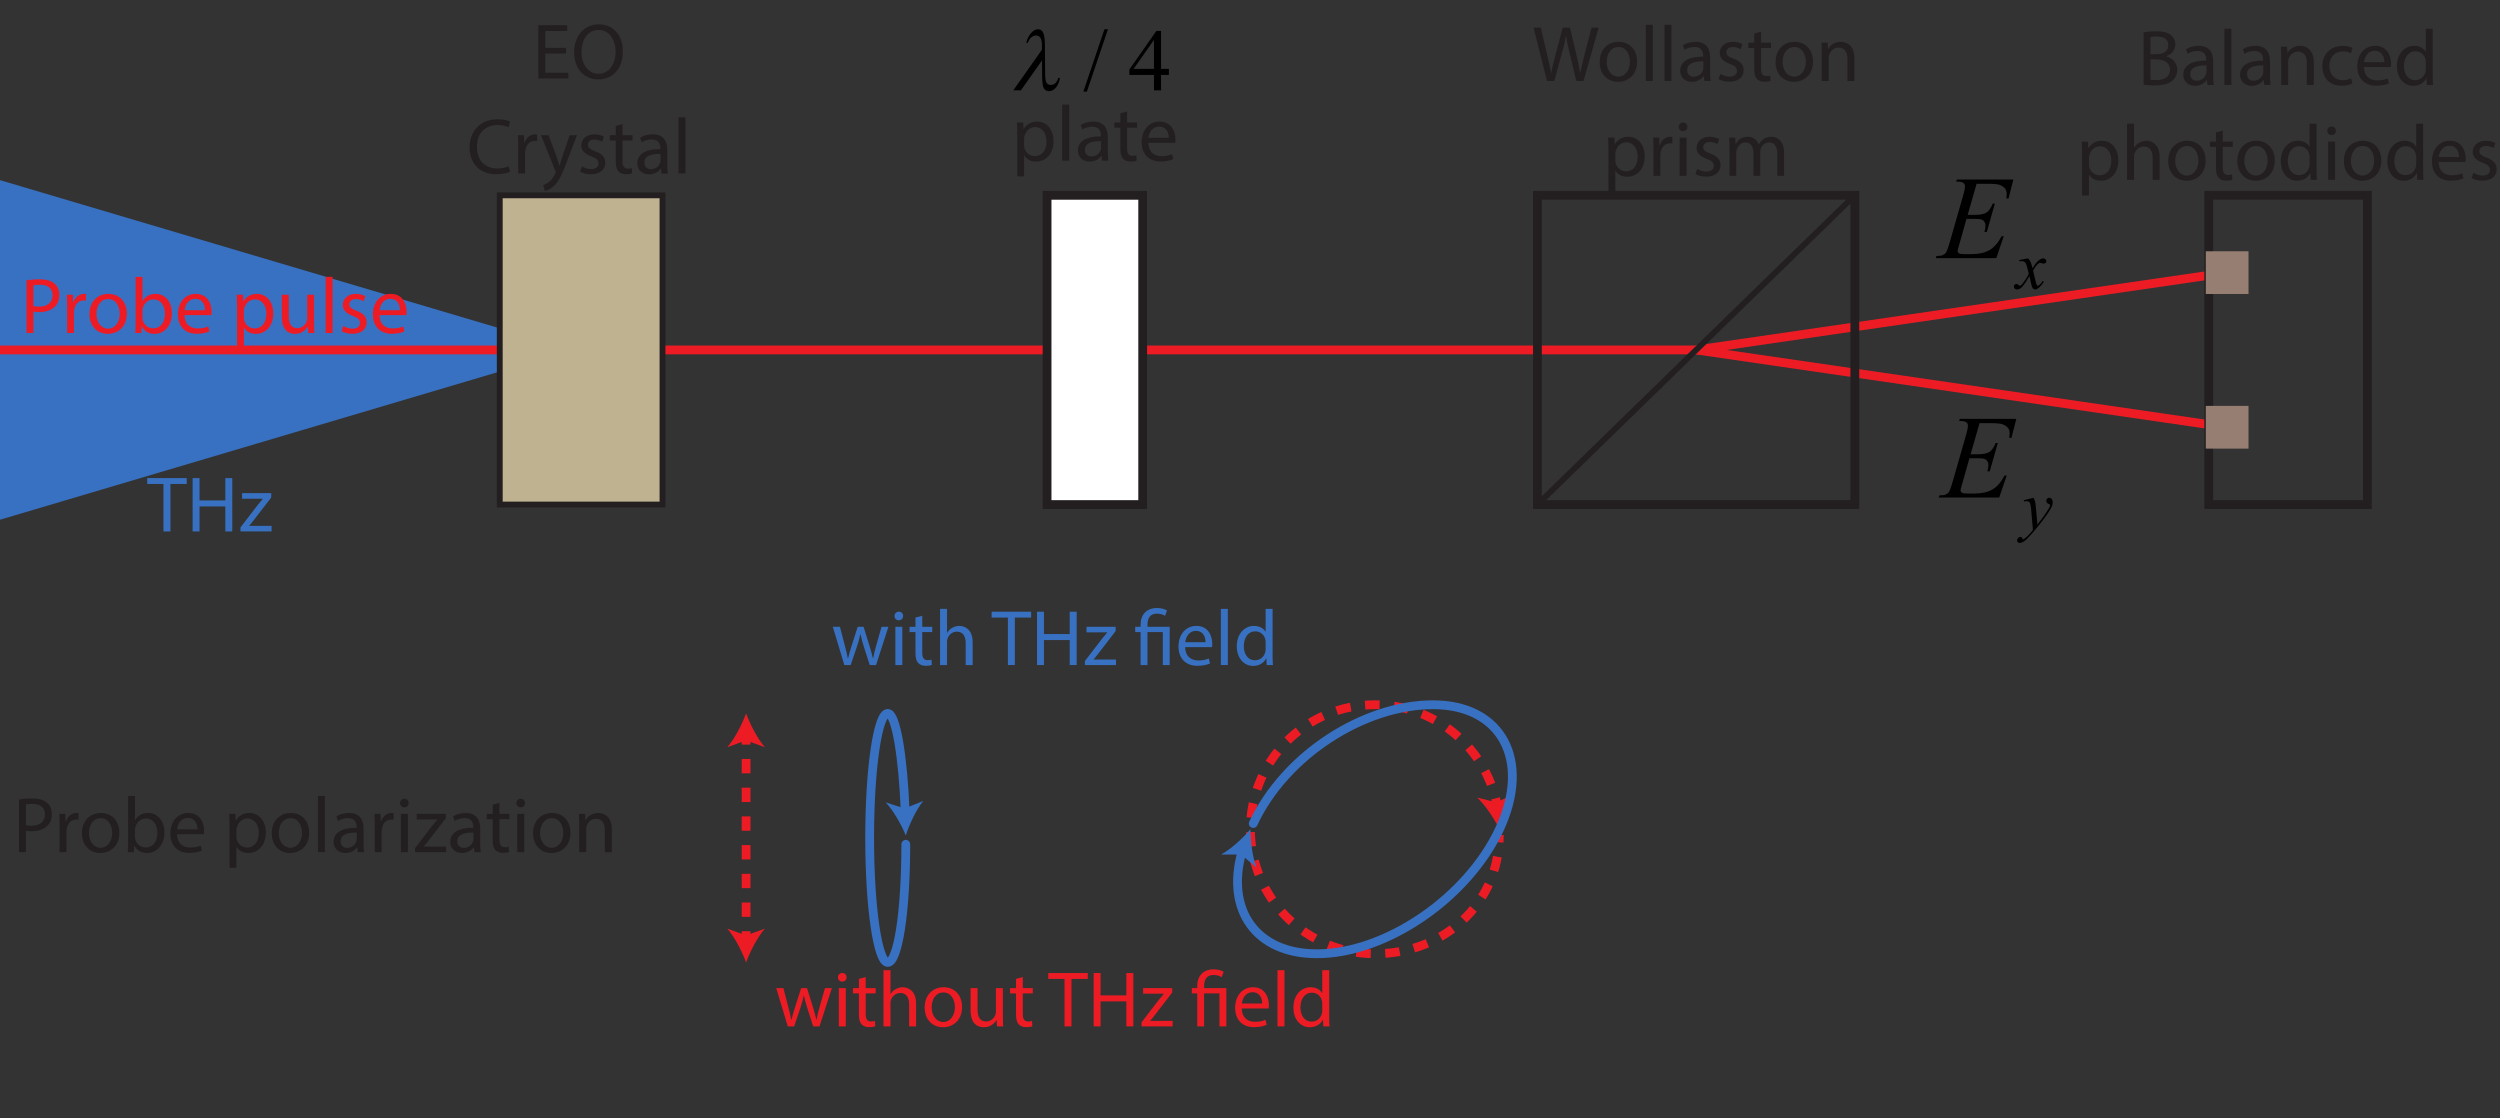<?xml version="1.0" encoding="UTF-8"?>
<svg xmlns="http://www.w3.org/2000/svg" xmlns:xlink="http://www.w3.org/1999/xlink" width="853.333" height="381.667" viewBox="0 0 853.333 381.667">
<rect x="0" y="0" width="853.333" height="381.667" fill="#333333" stroke="none"/>
<defs>
<g>
<g id="glyph-0-0">
<path d="M 0 0 L 13.5 0 L 13.5 -18.906 L 0 -18.906 Z M 6.75 -10.672 L 2.156 -17.547 L 11.344 -17.547 Z M 7.562 -9.453 L 12.156 -16.328 L 12.156 -2.562 Z M 2.156 -1.344 L 6.75 -8.234 L 11.344 -1.344 Z M 1.344 -16.328 L 5.938 -9.453 L 1.344 -2.562 Z M 1.344 -16.328 "/>
</g>
<g id="glyph-0-1">
<path d="M 5.516 0 L 7.891 0 L 7.891 -16.203 L 13.453 -16.203 L 13.453 -18.203 L -0.031 -18.203 L -0.031 -16.203 L 5.516 -16.203 Z M 5.516 0 "/>
</g>
<g id="glyph-0-2">
<path d="M 2.047 -18.203 L 2.047 0 L 4.406 0 L 4.406 -8.531 L 13.203 -8.531 L 13.203 0 L 15.578 0 L 15.578 -18.203 L 13.203 -18.203 L 13.203 -10.578 L 4.406 -10.578 L 4.406 -18.203 Z M 2.047 -18.203 "/>
</g>
<g id="glyph-0-3">
<path d="M 0.484 0 L 11.094 0 L 11.094 -1.891 L 3.453 -1.891 L 3.453 -1.938 C 4.047 -2.625 4.594 -3.266 5.125 -4 L 10.969 -11.578 L 10.984 -13.062 L 1.031 -13.062 L 1.031 -11.156 L 8.094 -11.156 L 8.094 -11.094 C 7.5 -10.391 6.969 -9.781 6.406 -9.078 L 0.484 -1.375 Z M 0.484 0 "/>
</g>
<g id="glyph-0-4">
<path d="M 2.047 0 L 4.406 0 L 4.406 -7.297 C 4.938 -7.156 5.594 -7.125 6.297 -7.125 C 8.594 -7.125 10.609 -7.797 11.859 -9.125 C 12.766 -10.078 13.25 -11.359 13.25 -13.016 C 13.25 -14.641 12.656 -15.953 11.656 -16.828 C 10.578 -17.797 8.891 -18.328 6.562 -18.328 C 4.672 -18.328 3.188 -18.172 2.047 -17.984 Z M 4.406 -16.281 C 4.812 -16.391 5.594 -16.469 6.609 -16.469 C 9.203 -16.469 10.906 -15.312 10.906 -12.906 C 10.906 -10.391 9.188 -9.016 6.344 -9.016 C 5.562 -9.016 4.906 -9.078 4.406 -9.203 Z M 4.406 -16.281 "/>
</g>
<g id="glyph-0-5">
<path d="M 1.969 0 L 4.312 0 L 4.312 -6.969 C 4.312 -7.375 4.375 -7.75 4.422 -8.078 C 4.75 -9.859 5.938 -11.125 7.609 -11.125 C 7.938 -11.125 8.188 -11.094 8.422 -11.047 L 8.422 -13.281 C 8.203 -13.344 8.016 -13.359 7.75 -13.359 C 6.156 -13.359 4.719 -12.266 4.125 -10.5 L 4.016 -10.5 L 3.938 -13.062 L 1.859 -13.062 C 1.938 -11.859 1.969 -10.531 1.969 -8.984 Z M 1.969 0 "/>
</g>
<g id="glyph-0-6">
<path d="M 7.5 -13.359 C 3.891 -13.359 1.031 -10.797 1.031 -6.422 C 1.031 -2.297 3.75 0.297 7.297 0.297 C 10.453 0.297 13.797 -1.812 13.797 -6.641 C 13.797 -10.641 11.266 -13.359 7.5 -13.359 Z M 7.453 -11.578 C 10.266 -11.578 11.359 -8.781 11.359 -6.562 C 11.359 -3.625 9.672 -1.484 7.391 -1.484 C 5.078 -1.484 3.422 -3.641 3.422 -6.5 C 3.422 -8.984 4.641 -11.578 7.453 -11.578 Z M 7.453 -11.578 "/>
</g>
<g id="glyph-0-7">
<path d="M 3.922 0 L 4.016 -2.156 L 4.109 -2.156 C 5.078 -0.438 6.594 0.297 8.484 0.297 C 11.391 0.297 14.344 -2.031 14.344 -6.703 C 14.359 -10.672 12.062 -13.359 8.828 -13.359 C 6.719 -13.359 5.219 -12.422 4.375 -10.969 L 4.312 -10.969 L 4.312 -19.172 L 1.969 -19.172 L 1.969 -3.375 C 1.969 -2.219 1.922 -0.891 1.859 0 Z M 4.312 -7.594 C 4.312 -7.969 4.406 -8.281 4.453 -8.562 C 4.938 -10.375 6.453 -11.469 8.078 -11.469 C 10.609 -11.469 11.969 -9.234 11.969 -6.609 C 11.969 -3.625 10.469 -1.594 7.984 -1.594 C 6.266 -1.594 4.891 -2.734 4.422 -4.375 C 4.375 -4.641 4.312 -4.938 4.312 -5.234 Z M 4.312 -7.594 "/>
</g>
<g id="glyph-0-8">
<path d="M 12.469 -6.109 C 12.5 -6.344 12.562 -6.719 12.562 -7.203 C 12.562 -9.609 11.422 -13.359 7.156 -13.359 C 3.344 -13.359 1.031 -10.266 1.031 -6.312 C 1.031 -2.375 3.422 0.266 7.453 0.266 C 9.531 0.266 10.969 -0.156 11.797 -0.547 L 11.391 -2.234 C 10.5 -1.859 9.484 -1.562 7.781 -1.562 C 5.406 -1.562 3.344 -2.891 3.297 -6.109 Z M 3.328 -7.797 C 3.516 -9.453 4.562 -11.656 6.969 -11.656 C 9.641 -11.656 10.281 -9.312 10.266 -7.797 Z M 3.328 -7.797 "/>
</g>
<g id="glyph-0-9">
</g>
<g id="glyph-0-10">
<path d="M 1.969 5.344 L 4.312 5.344 L 4.312 -1.75 L 4.375 -1.75 C 5.156 -0.453 6.672 0.297 8.391 0.297 C 11.469 0.297 14.344 -2.031 14.344 -6.719 C 14.344 -10.688 11.969 -13.359 8.797 -13.359 C 6.672 -13.359 5.125 -12.422 4.156 -10.828 L 4.109 -10.828 L 4 -13.062 L 1.859 -13.062 C 1.922 -11.828 1.969 -10.469 1.969 -8.797 Z M 4.312 -7.562 C 4.312 -7.891 4.406 -8.234 4.484 -8.531 C 4.938 -10.312 6.453 -11.469 8.078 -11.469 C 10.578 -11.469 11.969 -9.234 11.969 -6.609 C 11.969 -3.625 10.5 -1.562 7.984 -1.562 C 6.297 -1.562 4.859 -2.703 4.422 -4.344 C 4.375 -4.641 4.312 -4.969 4.312 -5.312 Z M 4.312 -7.562 "/>
</g>
<g id="glyph-0-11">
<path d="M 12.906 -13.062 L 10.531 -13.062 L 10.531 -5.047 C 10.531 -4.609 10.453 -4.188 10.312 -3.828 C 9.875 -2.781 8.781 -1.672 7.188 -1.672 C 5.016 -1.672 4.266 -3.344 4.266 -5.828 L 4.266 -13.062 L 1.891 -13.062 L 1.891 -5.422 C 1.891 -0.844 4.344 0.297 6.406 0.297 C 8.719 0.297 10.094 -1.078 10.719 -2.141 L 10.766 -2.141 L 10.906 0 L 13.016 0 C 12.938 -1.031 12.906 -2.219 12.906 -3.562 Z M 12.906 -13.062 "/>
</g>
<g id="glyph-0-12">
<path d="M 1.969 0 L 4.344 0 L 4.344 -19.172 L 1.969 -19.172 Z M 1.969 0 "/>
</g>
<g id="glyph-0-13">
<path d="M 1.047 -0.625 C 1.969 -0.078 3.297 0.266 4.719 0.266 C 7.828 0.266 9.609 -1.344 9.609 -3.641 C 9.609 -5.594 8.453 -6.719 6.188 -7.594 C 4.484 -8.234 3.703 -8.719 3.703 -9.797 C 3.703 -10.766 4.484 -11.578 5.891 -11.578 C 7.094 -11.578 8.047 -11.156 8.562 -10.828 L 9.156 -12.562 C 8.422 -12.984 7.266 -13.359 5.938 -13.359 C 3.125 -13.359 1.438 -11.641 1.438 -9.531 C 1.438 -7.969 2.531 -6.672 4.891 -5.828 C 6.641 -5.188 7.312 -4.562 7.312 -3.422 C 7.312 -2.344 6.5 -1.484 4.781 -1.484 C 3.594 -1.484 2.344 -1.969 1.641 -2.438 Z M 1.047 -0.625 "/>
</g>
<g id="glyph-0-14">
<path d="M 11.359 0 C 11.203 -0.891 11.156 -2 11.156 -3.125 L 11.156 -8.016 C 11.156 -10.641 10.172 -13.359 6.188 -13.359 C 4.531 -13.359 2.969 -12.906 1.891 -12.203 L 2.438 -10.641 C 3.344 -11.234 4.609 -11.609 5.828 -11.609 C 8.5 -11.609 8.797 -9.672 8.797 -8.594 L 8.797 -8.312 C 3.75 -8.344 0.938 -6.609 0.938 -3.453 C 0.938 -1.562 2.297 0.297 4.938 0.297 C 6.797 0.297 8.203 -0.625 8.938 -1.641 L 9.016 -1.641 L 9.203 0 Z M 8.859 -4.406 C 8.859 -4.156 8.797 -3.891 8.719 -3.641 C 8.344 -2.531 7.266 -1.453 5.562 -1.453 C 4.344 -1.453 3.328 -2.188 3.328 -3.719 C 3.328 -6.266 6.266 -6.719 8.859 -6.672 Z M 8.859 -4.406 "/>
</g>
<g id="glyph-0-15">
<path d="M 4.344 0 L 4.344 -13.062 L 1.969 -13.062 L 1.969 0 Z M 3.156 -18.219 C 2.297 -18.219 1.672 -17.578 1.672 -16.734 C 1.672 -15.938 2.266 -15.281 3.109 -15.281 C 4.047 -15.281 4.641 -15.938 4.609 -16.734 C 4.609 -17.578 4.047 -18.219 3.156 -18.219 Z M 3.156 -18.219 "/>
</g>
<g id="glyph-0-16">
<path d="M 2.516 -16.203 L 2.516 -13.062 L 0.484 -13.062 L 0.484 -11.266 L 2.516 -11.266 L 2.516 -4.125 C 2.516 -2.594 2.75 -1.438 3.422 -0.734 C 4 -0.078 4.891 0.266 6 0.266 C 6.906 0.266 7.641 0.141 8.094 -0.047 L 7.984 -1.844 C 7.688 -1.75 7.234 -1.672 6.609 -1.672 C 5.297 -1.672 4.828 -2.594 4.828 -4.219 L 4.828 -11.266 L 8.234 -11.266 L 8.234 -13.062 L 4.828 -13.062 L 4.828 -16.828 Z M 2.516 -16.203 "/>
</g>
<g id="glyph-0-17">
<path d="M 1.969 0 L 4.344 0 L 4.344 -7.859 C 4.344 -8.266 4.406 -8.672 4.516 -8.969 C 4.906 -10.281 6.125 -11.391 7.688 -11.391 C 9.938 -11.391 10.719 -9.641 10.719 -7.531 L 10.719 0 L 13.094 0 L 13.094 -7.797 C 13.094 -12.281 10.281 -13.359 8.484 -13.359 C 6.312 -13.359 4.812 -12.156 4.156 -10.906 L 4.109 -10.906 L 3.969 -13.062 L 1.859 -13.062 C 1.938 -11.984 1.969 -10.875 1.969 -9.531 Z M 1.969 0 "/>
</g>
<g id="glyph-0-18">
<path d="M 0.484 -13.062 L 4.422 0 L 6.594 0 L 8.688 -6.203 C 9.156 -7.609 9.562 -8.969 9.875 -10.531 L 9.938 -10.531 C 10.266 -8.984 10.641 -7.688 11.094 -6.234 L 13.094 0 L 15.25 0 L 19.469 -13.062 L 17.125 -13.062 L 15.25 -6.5 C 14.828 -4.969 14.469 -3.594 14.25 -2.266 L 14.172 -2.266 C 13.875 -3.594 13.5 -4.969 13.016 -6.531 L 10.984 -13.062 L 8.984 -13.062 L 6.859 -6.406 C 6.422 -5 6 -3.594 5.703 -2.266 L 5.609 -2.266 C 5.375 -3.625 5.016 -4.969 4.641 -6.422 L 2.922 -13.062 Z M 0.484 -13.062 "/>
</g>
<g id="glyph-0-19">
<path d="M 1.969 0 L 4.344 0 L 4.344 -7.891 C 4.344 -8.344 4.375 -8.688 4.516 -9.016 C 4.938 -10.312 6.156 -11.391 7.688 -11.391 C 9.938 -11.391 10.719 -9.609 10.719 -7.5 L 10.719 0 L 13.094 0 L 13.094 -7.781 C 13.094 -12.281 10.281 -13.359 8.531 -13.359 C 7.641 -13.359 6.797 -13.094 6.109 -12.688 C 5.375 -12.281 4.781 -11.688 4.406 -11.016 L 4.344 -11.016 L 4.344 -19.172 L 1.969 -19.172 Z M 1.969 0 "/>
</g>
<g id="glyph-0-20">
<path d="M 4.562 0 L 4.562 -11.266 L 9.797 -11.266 L 9.797 0 L 12.156 0 L 12.156 -13.062 L 4.562 -13.062 L 4.562 -13.719 C 4.562 -15.797 5.297 -17.547 7.797 -17.547 C 8.969 -17.547 9.984 -17.203 10.562 -16.797 L 11.234 -18.609 C 10.562 -19.094 9.125 -19.469 7.906 -19.469 C 4.234 -19.469 2.219 -17.219 2.219 -13.766 L 2.219 -13.062 L 0.375 -13.062 L 0.375 -11.266 L 2.219 -11.266 L 2.219 0 Z M 4.562 0 "/>
</g>
<g id="glyph-0-21">
<path d="M 10.875 -19.172 L 10.875 -11.359 L 10.828 -11.359 C 10.234 -12.422 8.891 -13.359 6.891 -13.359 C 3.703 -13.359 1 -10.688 1.031 -6.344 C 1.031 -2.375 3.453 0.297 6.609 0.297 C 8.75 0.297 10.344 -0.812 11.062 -2.266 L 11.125 -2.266 L 11.234 0 L 13.359 0 C 13.281 -0.891 13.25 -2.219 13.25 -3.375 L 13.25 -19.172 Z M 10.875 -5.484 C 10.875 -5.109 10.859 -4.781 10.766 -4.453 C 10.344 -2.672 8.891 -1.625 7.297 -1.625 C 4.719 -1.625 3.422 -3.812 3.422 -6.453 C 3.422 -9.344 4.891 -11.5 7.344 -11.5 C 9.125 -11.5 10.422 -10.266 10.766 -8.75 C 10.859 -8.453 10.875 -8.047 10.875 -7.75 Z M 10.875 -5.484 "/>
</g>
<g id="glyph-0-22">
<path d="M 11.469 -10.469 L 4.406 -10.469 L 4.406 -16.234 L 11.875 -16.234 L 11.875 -18.203 L 2.047 -18.203 L 2.047 0 L 12.281 0 L 12.281 -1.969 L 4.406 -1.969 L 4.406 -8.531 L 11.469 -8.531 Z M 11.469 -10.469 "/>
</g>
<g id="glyph-0-23">
<path d="M 9.422 -18.5 C 4.562 -18.5 0.969 -14.719 0.969 -8.938 C 0.969 -3.422 4.344 0.297 9.156 0.297 C 13.797 0.297 17.609 -3.031 17.609 -9.281 C 17.609 -14.688 14.391 -18.5 9.422 -18.5 Z M 9.312 -16.578 C 13.234 -16.578 15.125 -12.797 15.125 -9.188 C 15.125 -5.047 13.016 -1.625 9.281 -1.625 C 5.594 -1.625 3.484 -5.109 3.484 -8.984 C 3.484 -12.984 5.422 -16.578 9.312 -16.578 Z M 9.312 -16.578 "/>
</g>
<g id="glyph-0-24">
<path d="M 14.281 -2.453 C 13.344 -2 11.875 -1.703 10.453 -1.703 C 6.016 -1.703 3.453 -4.562 3.453 -9.016 C 3.453 -13.797 6.297 -16.531 10.562 -16.531 C 12.062 -16.531 13.344 -16.203 14.234 -15.766 L 14.797 -17.688 C 14.172 -18.016 12.75 -18.5 10.469 -18.5 C 4.828 -18.5 0.969 -14.641 0.969 -8.938 C 0.969 -2.969 4.828 0.266 9.969 0.266 C 12.172 0.266 13.906 -0.156 14.766 -0.594 Z M 14.281 -2.453 "/>
</g>
<g id="glyph-0-25">
<path d="M 0.25 -13.062 L 5.078 -1.031 C 5.188 -0.734 5.234 -0.547 5.234 -0.406 C 5.234 -0.266 5.156 -0.078 5.047 0.156 C 4.516 1.375 3.703 2.297 3.047 2.812 C 2.344 3.406 1.562 3.781 0.969 3.969 L 1.562 5.969 C 2.156 5.859 3.328 5.453 4.484 4.422 C 6.109 3.031 7.266 0.734 8.969 -3.75 L 12.531 -13.062 L 10.016 -13.062 L 7.422 -5.406 C 7.094 -4.453 6.828 -3.453 6.594 -2.672 L 6.531 -2.672 C 6.312 -3.453 6 -4.484 5.703 -5.344 L 2.828 -13.062 Z M 0.25 -13.062 "/>
</g>
<g id="glyph-0-26">
<path d="M 7.484 0 L 10.078 -9.484 C 10.75 -11.828 11.156 -13.609 11.469 -15.422 L 11.531 -15.422 C 11.766 -13.578 12.156 -11.797 12.719 -9.484 L 15.016 0 L 17.469 0 L 22.625 -18.203 L 20.219 -18.203 L 17.812 -9.016 C 17.25 -6.75 16.734 -4.719 16.359 -2.734 L 16.312 -2.734 C 16.031 -4.641 15.547 -6.797 15.031 -8.969 L 12.828 -18.203 L 10.375 -18.203 L 7.938 -9.016 C 7.312 -6.672 6.75 -4.516 6.453 -2.703 L 6.406 -2.703 C 6.078 -4.453 5.594 -6.719 5.047 -8.984 L 2.891 -18.203 L 0.406 -18.203 L 5.016 0 Z M 7.484 0 "/>
</g>
<g id="glyph-0-27">
<path d="M 1.969 0 L 4.297 0 L 4.297 -7.891 C 4.297 -8.281 4.344 -8.688 4.484 -9.047 C 4.859 -10.234 5.938 -11.422 7.422 -11.422 C 9.234 -11.422 10.156 -9.906 10.156 -7.828 L 10.156 0 L 12.469 0 L 12.469 -8.078 C 12.469 -8.5 12.562 -8.938 12.656 -9.266 C 13.062 -10.422 14.125 -11.422 15.469 -11.422 C 17.391 -11.422 18.312 -9.906 18.312 -7.391 L 18.312 0 L 20.625 0 L 20.625 -7.688 C 20.625 -12.234 18.062 -13.359 16.328 -13.359 C 15.094 -13.359 14.234 -13.047 13.453 -12.453 C 12.906 -12.047 12.391 -11.469 11.984 -10.75 L 11.938 -10.75 C 11.359 -12.281 10.016 -13.359 8.234 -13.359 C 6.078 -13.359 4.859 -12.203 4.125 -10.969 L 4.047 -10.969 L 3.938 -13.062 L 1.859 -13.062 C 1.938 -11.984 1.969 -10.875 1.969 -9.531 Z M 1.969 0 "/>
</g>
<g id="glyph-0-28">
<path d="M 2.047 -0.047 C 2.828 0.047 4.078 0.156 5.703 0.156 C 8.672 0.156 10.719 -0.375 11.984 -1.531 C 12.906 -2.438 13.531 -3.625 13.531 -5.188 C 13.531 -7.891 11.5 -9.312 9.781 -9.75 L 9.781 -9.797 C 11.688 -10.5 12.859 -12.047 12.859 -13.797 C 12.859 -15.234 12.281 -16.312 11.344 -17.016 C 10.203 -17.922 8.688 -18.328 6.344 -18.328 C 4.703 -18.328 3.078 -18.172 2.047 -17.953 Z M 4.406 -16.359 C 4.781 -16.438 5.406 -16.531 6.484 -16.531 C 8.859 -16.531 10.469 -15.688 10.469 -13.547 C 10.469 -11.797 9.016 -10.5 6.531 -10.5 L 4.406 -10.5 Z M 4.406 -8.719 L 6.344 -8.719 C 8.906 -8.719 11.047 -7.688 11.047 -5.219 C 11.047 -2.562 8.797 -1.672 6.375 -1.672 C 5.531 -1.672 4.859 -1.703 4.406 -1.781 Z M 4.406 -8.719 "/>
</g>
<g id="glyph-0-29">
<path d="M 10.875 -2.266 C 10.203 -1.969 9.312 -1.625 7.969 -1.625 C 5.375 -1.625 3.422 -3.484 3.422 -6.5 C 3.422 -9.234 5.047 -11.453 8.047 -11.453 C 9.344 -11.453 10.234 -11.156 10.797 -10.828 L 11.344 -12.656 C 10.688 -12.984 9.453 -13.344 8.047 -13.344 C 3.781 -13.344 1.031 -10.422 1.031 -6.406 C 1.031 -2.406 3.594 0.266 7.531 0.266 C 9.281 0.266 10.672 -0.156 11.281 -0.484 Z M 10.875 -2.266 "/>
</g>
<g id="glyph-1-0">
<path d="M 25.922 0 L 25.922 -25.312 L 5.625 -25.312 L 5.625 0 Z M 6.281 -24.672 L 25.266 -24.672 L 25.266 -0.641 L 6.281 -0.641 Z M 6.281 -24.672 "/>
</g>
<g id="glyph-1-1">
<path d="M 16.484 -25.391 C 18.75 -25.391 20.25 -25.266 20.859 -25.031 C 21.703 -24.703 22.391 -24.266 22.844 -23.656 C 23.172 -23.172 23.328 -22.594 23.328 -21.906 C 23.328 -21.5 23.281 -20.984 23.203 -20.375 L 23.938 -20.375 L 25.594 -26.844 L 6.312 -26.844 L 6.078 -26.125 L 6.484 -26.125 C 7.5 -26.125 8.188 -25.953 8.547 -25.672 C 8.906 -25.391 9.078 -25.031 9.078 -24.5 C 9.078 -23.812 8.875 -22.844 8.5 -21.547 L 3.844 -5.312 C 3.359 -3.609 2.953 -2.469 2.594 -1.906 C 2.344 -1.531 1.984 -1.25 1.453 -1.016 C 1.094 -0.844 0.406 -0.766 -0.641 -0.734 L -0.891 0 L 19.766 0 L 22.312 -7.5 L 21.594 -7.5 C 20.375 -5.219 19 -3.641 17.422 -2.75 C 15.875 -1.828 13.812 -1.375 11.266 -1.375 L 8.828 -1.375 C 7.891 -1.375 7.297 -1.453 7.094 -1.625 C 6.766 -1.859 6.562 -2.109 6.562 -2.391 C 6.562 -2.797 6.719 -3.359 6.969 -4.094 L 9.594 -13.406 L 12.266 -13.406 C 13.562 -13.406 14.375 -13.328 14.781 -13.156 C 15.188 -13 15.516 -12.75 15.719 -12.391 C 15.953 -12.062 16.078 -11.625 16.078 -11.062 C 16.078 -10.453 15.953 -9.766 15.719 -8.953 L 16.531 -8.953 L 19.281 -18.625 L 18.547 -18.625 C 17.984 -17.172 17.25 -16.156 16.484 -15.594 C 15.672 -15.062 14.344 -14.781 12.562 -14.781 L 10 -14.781 L 13.047 -25.391 Z M 16.484 -25.391 "/>
</g>
<g id="glyph-2-0">
<path d="M 14.984 0 L 14.984 -14.641 L 3.25 -14.641 L 3.25 0 Z M 3.625 -14.266 L 14.609 -14.266 L 14.609 -0.375 L 3.625 -0.375 Z M 3.625 -14.266 "/>
</g>
<g id="glyph-2-1">
<path d="M 1.031 -9.812 L 1.031 -9.391 C 1.266 -9.422 1.453 -9.422 1.641 -9.422 C 2.172 -9.422 2.578 -9.328 2.859 -9.109 C 3.141 -8.906 3.375 -8.547 3.531 -8.062 C 3.578 -7.938 3.812 -6.953 4.281 -5.109 C 4.094 -4.688 3.703 -4 3.094 -3.047 C 2.453 -2.078 1.984 -1.469 1.609 -1.188 C 1.469 -1.078 1.359 -1 1.266 -1 C 1.172 -1 1 -1.094 0.812 -1.266 C 0.531 -1.516 0.281 -1.641 0.047 -1.641 C -0.188 -1.641 -0.391 -1.547 -0.562 -1.375 C -0.719 -1.219 -0.812 -1 -0.812 -0.75 C -0.812 -0.469 -0.719 -0.234 -0.531 -0.062 C -0.297 0.141 -0.016 0.25 0.281 0.25 C 0.719 0.25 1.172 0.062 1.641 -0.297 C 2.344 -0.906 3.297 -2.25 4.5 -4.312 C 4.984 -2.031 5.312 -0.75 5.484 -0.438 C 5.734 0.016 6.062 0.25 6.516 0.25 C 6.797 0.25 7.141 0.094 7.562 -0.234 C 8.312 -0.812 8.922 -1.562 9.422 -2.453 L 9.016 -2.672 C 8.719 -2.109 8.344 -1.656 7.922 -1.312 C 7.703 -1.125 7.516 -1.047 7.359 -1.047 C 7.266 -1.047 7.141 -1.094 7.047 -1.219 C 6.953 -1.328 6.812 -1.688 6.672 -2.297 L 5.734 -6.234 C 6.391 -7.375 6.953 -8.125 7.453 -8.531 C 7.688 -8.734 7.922 -8.859 8.109 -8.859 C 8.219 -8.859 8.453 -8.781 8.828 -8.672 C 9.016 -8.594 9.188 -8.578 9.344 -8.578 C 9.625 -8.578 9.859 -8.672 10.094 -8.859 C 10.219 -8.969 10.266 -9.156 10.266 -9.469 C 10.266 -9.703 10.172 -9.906 9.953 -10.094 C 9.766 -10.266 9.516 -10.359 9.188 -10.359 C 8.953 -10.359 8.766 -10.312 8.578 -10.234 C 8.266 -10.125 7.938 -9.891 7.547 -9.562 C 7.172 -9.234 6.844 -8.875 6.562 -8.5 L 5.547 -7 C 5.25 -8.172 5.031 -8.875 4.891 -9.156 C 4.703 -9.562 4.422 -9.953 4.047 -10.359 Z M 1.031 -9.812 "/>
</g>
<g id="glyph-3-0">
<path d="M 25.922 0 L 25.922 -25.312 L 5.625 -25.312 L 5.625 0 Z M 6.281 -24.672 L 25.266 -24.672 L 25.266 -0.641 L 6.281 -0.641 Z M 6.281 -24.672 "/>
</g>
<g id="glyph-3-1">
<path d="M 16.484 -25.391 C 18.75 -25.391 20.25 -25.266 20.859 -25.031 C 21.703 -24.703 22.391 -24.266 22.844 -23.656 C 23.172 -23.172 23.328 -22.594 23.328 -21.906 C 23.328 -21.5 23.281 -20.984 23.203 -20.375 L 23.938 -20.375 L 25.594 -26.844 L 6.312 -26.844 L 6.078 -26.125 L 6.484 -26.125 C 7.5 -26.125 8.188 -25.953 8.547 -25.672 C 8.906 -25.391 9.078 -25.031 9.078 -24.5 C 9.078 -23.812 8.875 -22.844 8.5 -21.547 L 3.844 -5.312 C 3.359 -3.609 2.953 -2.469 2.594 -1.906 C 2.344 -1.531 1.984 -1.25 1.453 -1.016 C 1.094 -0.844 0.406 -0.766 -0.641 -0.734 L -0.891 0 L 19.766 0 L 22.312 -7.5 L 21.594 -7.5 C 20.375 -5.219 19 -3.641 17.422 -2.75 C 15.875 -1.828 13.812 -1.375 11.266 -1.375 L 8.828 -1.375 C 7.891 -1.375 7.297 -1.453 7.094 -1.625 C 6.766 -1.859 6.562 -2.109 6.562 -2.391 C 6.562 -2.797 6.719 -3.359 6.969 -4.094 L 9.594 -13.406 L 12.266 -13.406 C 13.562 -13.406 14.375 -13.328 14.781 -13.156 C 15.188 -13 15.516 -12.75 15.719 -12.391 C 15.953 -12.062 16.078 -11.625 16.078 -11.062 C 16.078 -10.453 15.953 -9.766 15.719 -8.953 L 16.531 -8.953 L 19.281 -18.625 L 18.547 -18.625 C 17.984 -17.172 17.25 -16.156 16.484 -15.594 C 15.672 -15.062 14.344 -14.781 12.562 -14.781 L 10 -14.781 L 13.047 -25.391 Z M 16.484 -25.391 "/>
</g>
<g id="glyph-4-0">
<path d="M 14.984 0 L 14.984 -14.641 L 3.25 -14.641 L 3.25 0 Z M 3.625 -14.266 L 14.609 -14.266 L 14.609 -0.375 L 3.625 -0.375 Z M 3.625 -14.266 "/>
</g>
<g id="glyph-4-1">
<path d="M 0.391 -9.531 L 0.484 -9.109 C 0.906 -9.156 1.188 -9.188 1.359 -9.188 C 1.844 -9.188 2.203 -9.047 2.406 -8.781 C 2.625 -8.531 2.781 -7.797 2.906 -6.625 L 3.531 0.609 C 3.188 1.094 2.641 1.734 1.922 2.484 C 1.359 3.047 0.859 3.469 0.438 3.719 C 0.344 3.797 0.25 3.844 0.203 3.844 C 0.156 3.844 0.109 3.812 0.062 3.797 C 0.016 3.719 -0.047 3.609 -0.109 3.422 C -0.188 3.25 -0.25 3.141 -0.328 3.094 C -0.422 3.016 -0.531 3 -0.703 3 C -0.984 3 -1.266 3.109 -1.5 3.375 C -1.75 3.609 -1.875 3.859 -1.875 4.172 C -1.875 4.406 -1.781 4.609 -1.609 4.797 C -1.422 4.969 -1.219 5.062 -0.984 5.062 C -0.578 5.062 -0.109 4.891 0.438 4.547 C 1 4.219 1.844 3.391 3 2.078 C 4.656 0.188 6.094 -1.547 7.266 -3.156 C 8.453 -4.75 9.25 -5.953 9.656 -6.719 C 10.078 -7.5 10.281 -8.172 10.281 -8.781 C 10.281 -9.281 10.172 -9.656 9.938 -9.938 C 9.703 -10.219 9.391 -10.359 9.062 -10.359 C 8.781 -10.359 8.578 -10.266 8.391 -10.078 C 8.203 -9.891 8.109 -9.625 8.109 -9.328 C 8.109 -9.062 8.172 -8.828 8.344 -8.641 C 8.484 -8.453 8.672 -8.312 8.875 -8.25 C 9.109 -8.172 9.25 -8.109 9.297 -8.062 C 9.375 -8.016 9.391 -7.938 9.391 -7.844 C 9.391 -7.734 9.375 -7.594 9.328 -7.469 C 9.234 -7.234 9 -6.797 8.625 -6.188 C 8.016 -5.203 7.469 -4.406 7.047 -3.812 C 6.188 -2.641 5.531 -1.781 5.062 -1.219 L 4.562 -6.844 C 4.453 -7.969 4.359 -8.734 4.266 -9.109 C 4.172 -9.484 3.984 -9.906 3.719 -10.359 Z M 0.391 -9.531 "/>
</g>
<g id="glyph-5-0">
<path d="M 16.516 0 L 20.641 -18.734 L 5.625 -18.734 L 1.5 0 Z M 6 -18.25 L 20.047 -18.25 L 16.141 -0.484 L 2.094 -0.484 Z M 6 -18.25 "/>
</g>
<g id="glyph-5-1">
<path d="M 10.562 -4.531 C 10.594 -2.453 10.797 -1.141 11.219 -0.562 C 11.625 0 12.172 0.297 12.859 0.297 C 13.641 0.297 14.328 0 14.922 -0.562 C 15.734 -1.344 16.25 -2.375 16.531 -3.656 C 16.562 -3.781 16.609 -3.984 16.625 -4.219 L 16.062 -4.219 C 15.828 -3.391 15.469 -2.781 15.031 -2.391 C 14.578 -2.016 14.078 -1.828 13.5 -1.828 C 12.906 -1.828 12.438 -2.062 12.078 -2.516 C 11.781 -3 11.578 -3.984 11.594 -5.547 L 11.5 -15.891 C 11.469 -17.859 11.219 -19.266 10.703 -20.047 C 10.344 -20.562 9.828 -20.828 9.156 -20.828 C 8.422 -20.828 7.719 -20.5 7.062 -19.844 C 6.141 -18.906 5.484 -17.719 5.125 -16.188 L 5.656 -16.188 C 6 -17.078 6.406 -17.719 6.891 -18.094 C 7.391 -18.484 7.922 -18.703 8.453 -18.703 C 9.047 -18.703 9.578 -18.453 9.953 -17.953 C 10.312 -17.438 10.531 -16.516 10.484 -15.109 L 10.484 -13.844 L 0.719 0 L 3.328 0 L 10.516 -10.219 Z M 10.562 -4.531 "/>
</g>
<g id="glyph-6-0">
<path d="M 16.516 0 L 16.516 -18.734 L 1.5 -18.734 L 1.5 0 Z M 1.984 -18.25 L 16.031 -18.25 L 16.031 -0.484 L 1.984 -0.484 Z M 1.984 -18.25 "/>
</g>
<g id="glyph-6-1">
<path d="M 7.156 -20.828 L -0.031 0.453 L 1.172 0.453 L 8.359 -20.828 Z M 7.156 -20.828 "/>
</g>
<g id="glyph-6-2">
<path d="M 11.266 -7.312 L 11.266 -20.266 L 9.656 -20.266 L 0.453 -7.109 L 0.453 -5.25 L 8.844 -5.25 L 8.844 0 L 11.266 0 L 11.266 -5.25 L 13.938 -5.25 L 13.938 -7.312 Z M 1.891 -7.312 L 8.844 -17.203 L 8.844 -7.312 Z M 1.891 -7.312 "/>
</g>
</g>
</defs>
<path fill-rule="nonzero" fill="rgb(22.108%, 44.499%, 75.783%)" fill-opacity="1" d="M 0 177.395 L 170.582 126.812 L 170.582 112.074 L 0 61.492 Z M 0 177.395 "/>
<g fill="rgb(22.108%, 44.499%, 75.783%)" fill-opacity="1">
<use xlink:href="#glyph-0-1" x="50.282" y="181.395"/>
<use xlink:href="#glyph-0-2" x="63.701" y="181.395"/>
</g>
<g fill="rgb(22.108%, 44.499%, 75.783%)" fill-opacity="1">
<use xlink:href="#glyph-0-3" x="81.602" y="181.395"/>
</g>
<path fill="none" stroke-width="3" stroke-linecap="butt" stroke-linejoin="miter" stroke="rgb(92.94%, 10.979%, 14.119%)" stroke-opacity="1" stroke-miterlimit="10" d="M 0 -0.001 L 580 -0.001 " transform="matrix(1, 0, 0, -1, 0, 119.444)"/>
<path fill="none" stroke-width="3" stroke-linecap="butt" stroke-linejoin="miter" stroke="rgb(92.94%, 10.979%, 14.119%)" stroke-opacity="1" stroke-miterlimit="10" d="M -0.001 -0.001 L 181.265 26.39 " transform="matrix(1, 0, 0, -1, 578.942, 119.445)"/>
<path fill="none" stroke-width="3" stroke-linecap="butt" stroke-linejoin="miter" stroke="rgb(92.94%, 10.979%, 14.119%)" stroke-opacity="1" stroke-miterlimit="10" d="M -0.001 -0.001 L 181.265 -26.387 " transform="matrix(1, 0, 0, -1, 578.942, 119.445)"/>
<g fill="rgb(92.94%, 10.979%, 14.119%)" fill-opacity="1">
<use xlink:href="#glyph-0-4" x="7.008" y="113.667"/>
</g>
<g fill="rgb(92.94%, 10.979%, 14.119%)" fill-opacity="1">
<use xlink:href="#glyph-0-5" x="20.94" y="113.667"/>
</g>
<g fill="rgb(92.94%, 10.979%, 14.119%)" fill-opacity="1">
<use xlink:href="#glyph-0-6" x="29.499" y="113.667"/>
<use xlink:href="#glyph-0-7" x="44.322" y="113.667"/>
<use xlink:href="#glyph-0-8" x="59.685" y="113.667"/>
<use xlink:href="#glyph-0-9" x="73.212" y="113.667"/>
<use xlink:href="#glyph-0-10" x="78.936" y="113.667"/>
<use xlink:href="#glyph-0-11" x="94.299" y="113.667"/>
<use xlink:href="#glyph-0-12" x="109.176" y="113.667"/>
<use xlink:href="#glyph-0-13" x="115.548" y="113.667"/>
<use xlink:href="#glyph-0-8" x="126.24" y="113.667"/>
</g>
<g fill="rgb(13.73%, 12.16%, 12.549%)" fill-opacity="1">
<use xlink:href="#glyph-0-4" x="4.442" y="290.859"/>
</g>
<g fill="rgb(13.73%, 12.16%, 12.549%)" fill-opacity="1">
<use xlink:href="#glyph-0-5" x="18.374" y="290.859"/>
</g>
<g fill="rgb(13.73%, 12.16%, 12.549%)" fill-opacity="1">
<use xlink:href="#glyph-0-6" x="26.933" y="290.859"/>
<use xlink:href="#glyph-0-7" x="41.756" y="290.859"/>
<use xlink:href="#glyph-0-8" x="57.119" y="290.859"/>
<use xlink:href="#glyph-0-9" x="70.646" y="290.859"/>
<use xlink:href="#glyph-0-10" x="76.37" y="290.859"/>
<use xlink:href="#glyph-0-6" x="91.733" y="290.859"/>
<use xlink:href="#glyph-0-12" x="106.556" y="290.859"/>
<use xlink:href="#glyph-0-14" x="112.928" y="290.859"/>
<use xlink:href="#glyph-0-5" x="125.942" y="290.859"/>
</g>
<g fill="rgb(13.73%, 12.16%, 12.549%)" fill-opacity="1">
<use xlink:href="#glyph-0-15" x="134.879" y="290.859"/>
<use xlink:href="#glyph-0-3" x="141.197" y="290.859"/>
<use xlink:href="#glyph-0-14" x="152.753" y="290.859"/>
</g>
<g fill="rgb(13.73%, 12.16%, 12.549%)" fill-opacity="1">
<use xlink:href="#glyph-0-16" x="165.659" y="290.859"/>
<use xlink:href="#glyph-0-15" x="174.596" y="290.859"/>
<use xlink:href="#glyph-0-6" x="180.914" y="290.859"/>
<use xlink:href="#glyph-0-17" x="195.737" y="290.859"/>
</g>
<path fill="none" stroke-width="3" stroke-linecap="butt" stroke-linejoin="miter" stroke="rgb(92.94%, 10.979%, 14.119%)" stroke-opacity="1" stroke-miterlimit="10" d="M 0.001 0.002 L 0.001 -2.498 " transform="matrix(1, 0, 0, -1, 254.667, 251.658)"/>
<path fill="none" stroke-width="3" stroke-linecap="butt" stroke-linejoin="miter" stroke="rgb(92.94%, 10.979%, 14.119%)" stroke-opacity="1" stroke-dasharray="4.9 4.9" stroke-miterlimit="10" d="M 0.001 -0 L 0.001 -56.356 " transform="matrix(1, 0, 0, -1, 254.667, 259.058)"/>
<path fill="none" stroke-width="3" stroke-linecap="butt" stroke-linejoin="miter" stroke="rgb(92.94%, 10.979%, 14.119%)" stroke-opacity="1" stroke-miterlimit="10" d="M 0.001 -0 L 0.001 -2.5 " transform="matrix(1, 0, 0, -1, 254.667, 317.863)"/>
<path fill-rule="nonzero" fill="rgb(92.94%, 10.979%, 14.119%)" fill-opacity="1" d="M 254.668 243.512 C 253.246 247.344 250.816 252.102 248.246 255.051 L 254.668 252.727 L 261.086 255.051 C 258.516 252.102 256.086 247.344 254.668 243.512 "/>
<path fill-rule="nonzero" fill="rgb(92.94%, 10.979%, 14.119%)" fill-opacity="1" d="M 254.668 328.512 C 253.246 324.676 250.816 319.922 248.246 316.973 L 254.668 319.293 L 261.086 316.973 C 258.516 319.922 256.086 324.676 254.668 328.512 "/>
<path fill="none" stroke-width="3" stroke-linecap="round" stroke-linejoin="miter" stroke="rgb(22.108%, 44.499%, 75.783%)" stroke-opacity="1" stroke-miterlimit="10" d="M 0.002 -0.001 C 0.002 -23.473 -2.748 -40.337 -6.159 -40.337 C -9.569 -40.337 -12.334 -21.309 -12.334 2.163 C -12.334 25.636 -9.569 44.663 -6.159 44.663 C -3.319 44.663 -0.928 29.581 -0.205 11.159 " transform="matrix(1, 0, 0, -1, 309.174, 288.175)"/>
<path fill-rule="nonzero" fill="rgb(22.108%, 44.499%, 75.783%)" fill-opacity="1" d="M 309.176 285.164 C 307.605 281.387 304.996 276.73 302.312 273.883 L 308.816 275.953 L 315.141 273.387 C 312.688 276.43 310.445 281.277 309.176 285.164 "/>
<path fill="none" stroke-width="3" stroke-linecap="butt" stroke-linejoin="miter" stroke="rgb(92.94%, 10.979%, 14.119%)" stroke-opacity="1" stroke-miterlimit="10" d="M 0 -0.001 C 0 -0.84 -0.023 -1.676 -0.074 -2.501 " transform="matrix(1, 0, 0, -1, 511.769, 285.011)"/>
<path fill="none" stroke-width="3" stroke-linecap="butt" stroke-linejoin="miter" stroke="rgb(92.94%, 10.979%, 14.119%)" stroke-opacity="1" stroke-dasharray="4.951 4.951" stroke-miterlimit="10" d="M -0.001 -0.001 C -3.528 -19.563 -20.88 -33.122 -41.798 -33.122 C -65.27 -33.122 -84.298 -14.094 -84.298 9.378 C -84.298 32.851 -65.27 51.878 -41.798 51.878 C -22.837 51.878 -6.778 39.46 -1.306 22.316 " transform="matrix(1, 0, 0, -1, 511.114, 292.429)"/>
<path fill="none" stroke-width="3" stroke-linecap="butt" stroke-linejoin="miter" stroke="rgb(92.94%, 10.979%, 14.119%)" stroke-opacity="1" stroke-miterlimit="10" d="M -0.002 -0 C 0.205 -0.805 0.389 -1.618 0.549 -2.442 " transform="matrix(1, 0, 0, -1, 510.494, 272.496)"/>
<path fill-rule="nonzero" fill="rgb(92.94%, 10.979%, 14.119%)" fill-opacity="1" d="M 511.816 283.051 C 510 279.391 507.086 274.914 504.219 272.25 L 510.848 273.887 L 516.988 270.902 C 514.742 274.105 512.828 279.09 511.816 283.051 "/>
<path fill="none" stroke-width="3" stroke-linecap="round" stroke-linejoin="miter" stroke="rgb(22.108%, 44.499%, 75.783%)" stroke-opacity="1" stroke-miterlimit="10" d="M -0.002 -0.002 C 10.944 23.471 37.885 40.541 61.358 40.541 C 84.83 40.541 94.987 21.514 84.041 -1.959 C 73.096 -25.431 45.194 -44.459 21.721 -44.459 C 0.854 -44.459 -9.49 -29.42 -3.834 -9.584 " transform="matrix(1, 0, 0, -1, 427.775, 281.092)"/>
<path fill-rule="nonzero" fill="rgb(22.108%, 44.499%, 75.783%)" fill-opacity="1" d="M 426.816 283.051 C 426.832 287.141 427.469 292.441 428.867 296.094 L 423.641 291.703 L 416.812 291.672 C 420.242 289.789 424.16 286.16 426.816 283.051 "/>
<g fill="rgb(22.108%, 44.499%, 75.783%)" fill-opacity="1">
<use xlink:href="#glyph-0-18" x="283.779" y="227"/>
<use xlink:href="#glyph-0-15" x="303.651" y="227"/>
<use xlink:href="#glyph-0-16" x="309.969" y="227"/>
<use xlink:href="#glyph-0-19" x="318.906" y="227"/>
<use xlink:href="#glyph-0-9" x="333.891" y="227"/>
<use xlink:href="#glyph-0-1" x="338.508" y="227"/>
<use xlink:href="#glyph-0-2" x="351.927" y="227"/>
</g>
<g fill="rgb(22.108%, 44.499%, 75.783%)" fill-opacity="1">
<use xlink:href="#glyph-0-3" x="369.828" y="227"/>
<use xlink:href="#glyph-0-9" x="381.384" y="227"/>
</g>
<g fill="rgb(22.108%, 44.499%, 75.783%)" fill-opacity="1">
<use xlink:href="#glyph-0-20" x="387.108" y="227"/>
<use xlink:href="#glyph-0-8" x="401.229" y="227"/>
<use xlink:href="#glyph-0-12" x="414.756" y="227"/>
<use xlink:href="#glyph-0-21" x="421.128" y="227"/>
</g>
<g fill="rgb(92.94%, 10.979%, 14.119%)" fill-opacity="1">
<use xlink:href="#glyph-0-18" x="264.474" y="350.336"/>
<use xlink:href="#glyph-0-15" x="284.346" y="350.336"/>
<use xlink:href="#glyph-0-16" x="290.664" y="350.336"/>
<use xlink:href="#glyph-0-19" x="299.601" y="350.336"/>
<use xlink:href="#glyph-0-6" x="314.586" y="350.336"/>
<use xlink:href="#glyph-0-11" x="329.409" y="350.336"/>
<use xlink:href="#glyph-0-16" x="344.286" y="350.336"/>
<use xlink:href="#glyph-0-9" x="353.223" y="350.336"/>
<use xlink:href="#glyph-0-1" x="357.84" y="350.336"/>
<use xlink:href="#glyph-0-2" x="371.259" y="350.336"/>
</g>
<g fill="rgb(92.94%, 10.979%, 14.119%)" fill-opacity="1">
<use xlink:href="#glyph-0-3" x="389.158" y="350.336"/>
<use xlink:href="#glyph-0-9" x="400.714" y="350.336"/>
</g>
<g fill="rgb(92.94%, 10.979%, 14.119%)" fill-opacity="1">
<use xlink:href="#glyph-0-20" x="406.438" y="350.336"/>
<use xlink:href="#glyph-0-8" x="420.559" y="350.336"/>
<use xlink:href="#glyph-0-12" x="434.086" y="350.336"/>
<use xlink:href="#glyph-0-21" x="440.458" y="350.336"/>
</g>
<g fill="rgb(0%, 0%, 0%)" fill-opacity="1">
<use xlink:href="#glyph-1-1" x="661.634" y="88.118"/>
</g>
<g fill="rgb(0%, 0%, 0%)" fill-opacity="1">
<use xlink:href="#glyph-2-1" x="688.212" y="98.56"/>
</g>
<g fill="rgb(0%, 0%, 0%)" fill-opacity="1">
<use xlink:href="#glyph-3-1" x="662.634" y="169.827"/>
</g>
<g fill="rgb(0%, 0%, 0%)" fill-opacity="1">
<use xlink:href="#glyph-4-1" x="690.372" y="180.268"/>
</g>
<path fill-rule="nonzero" fill="rgb(74.838%, 69.69%, 56.587%)" fill-opacity="1" stroke-width="2" stroke-linecap="butt" stroke-linejoin="miter" stroke="rgb(13.73%, 12.16%, 12.549%)" stroke-opacity="1" stroke-miterlimit="10" d="M 226.137 209.444 L 170.582 209.444 L 170.582 314.999 L 226.137 314.999 Z M 226.137 209.444 " transform="matrix(1, 0, 0, -1, 0, 381.667)"/>
<g fill="rgb(13.73%, 12.16%, 12.549%)" fill-opacity="1">
<use xlink:href="#glyph-0-22" x="181.721" y="26.806"/>
<use xlink:href="#glyph-0-23" x="195.005" y="26.806"/>
</g>
<g fill="rgb(13.73%, 12.16%, 12.549%)" fill-opacity="1">
<use xlink:href="#glyph-0-24" x="159.338" y="59.206"/>
</g>
<g fill="rgb(13.73%, 12.16%, 12.549%)" fill-opacity="1">
<use xlink:href="#glyph-0-5" x="174.917" y="59.206"/>
</g>
<g fill="rgb(13.73%, 12.16%, 12.549%)" fill-opacity="1">
<use xlink:href="#glyph-0-25" x="184.421" y="59.206"/>
</g>
<g fill="rgb(13.73%, 12.16%, 12.549%)" fill-opacity="1">
<use xlink:href="#glyph-0-13" x="196.976" y="59.206"/>
<use xlink:href="#glyph-0-16" x="207.668" y="59.206"/>
<use xlink:href="#glyph-0-14" x="216.605" y="59.206"/>
<use xlink:href="#glyph-0-12" x="229.619" y="59.206"/>
</g>
<path fill-rule="nonzero" fill="rgb(100%, 100%, 100%)" fill-opacity="1" stroke-width="3" stroke-linecap="butt" stroke-linejoin="miter" stroke="rgb(13.73%, 12.16%, 12.549%)" stroke-opacity="1" stroke-miterlimit="10" d="M 390.039 209.444 L 357.398 209.444 L 357.398 314.999 L 390.039 314.999 Z M 390.039 209.444 " transform="matrix(1, 0, 0, -1, 0, 381.667)"/>
<g fill="rgb(0%, 0%, 0%)" fill-opacity="1">
<use xlink:href="#glyph-5-1" x="345.155" y="30.824"/>
</g>
<g fill="rgb(0%, 0%, 0%)" fill-opacity="1">
<use xlink:href="#glyph-6-1" x="369.817" y="30.824"/>
<use xlink:href="#glyph-6-2" x="385.042" y="30.824"/>
</g>
<g fill="rgb(13.73%, 12.16%, 12.549%)" fill-opacity="1">
<use xlink:href="#glyph-0-10" x="345.248" y="54.861"/>
<use xlink:href="#glyph-0-12" x="360.611" y="54.861"/>
<use xlink:href="#glyph-0-14" x="366.983" y="54.861"/>
</g>
<g fill="rgb(13.73%, 12.16%, 12.549%)" fill-opacity="1">
<use xlink:href="#glyph-0-16" x="379.889" y="54.861"/>
</g>
<g fill="rgb(13.73%, 12.16%, 12.549%)" fill-opacity="1">
<use xlink:href="#glyph-0-8" x="388.664" y="54.861"/>
</g>
<path fill="none" stroke-width="3" stroke-linecap="butt" stroke-linejoin="miter" stroke="rgb(13.73%, 12.16%, 12.549%)" stroke-opacity="1" stroke-miterlimit="10" d="M 633.109 209.444 L 524.777 209.444 L 524.777 314.999 L 633.109 314.999 Z M 633.109 209.444 " transform="matrix(1, 0, 0, -1, 0, 381.667)"/>
<path fill="none" stroke-width="2" stroke-linecap="butt" stroke-linejoin="miter" stroke="rgb(13.73%, 12.16%, 12.549%)" stroke-opacity="1" stroke-miterlimit="10" d="M 0.002 -0 L 108.334 105.555 " transform="matrix(1, 0, 0, -1, 524.775, 172.223)"/>
<g fill="rgb(13.73%, 12.16%, 12.549%)" fill-opacity="1">
<use xlink:href="#glyph-0-26" x="523.04" y="27.639"/>
</g>
<g fill="rgb(13.73%, 12.16%, 12.549%)" fill-opacity="1">
<use xlink:href="#glyph-0-6" x="544.991" y="27.639"/>
<use xlink:href="#glyph-0-12" x="559.814" y="27.639"/>
<use xlink:href="#glyph-0-12" x="566.186" y="27.639"/>
<use xlink:href="#glyph-0-14" x="572.558" y="27.639"/>
<use xlink:href="#glyph-0-13" x="585.572" y="27.639"/>
<use xlink:href="#glyph-0-16" x="596.264" y="27.639"/>
</g>
<g fill="rgb(13.73%, 12.16%, 12.549%)" fill-opacity="1">
<use xlink:href="#glyph-0-6" x="605.039" y="27.639"/>
<use xlink:href="#glyph-0-17" x="619.862" y="27.639"/>
</g>
<g fill="rgb(13.73%, 12.16%, 12.549%)" fill-opacity="1">
<use xlink:href="#glyph-0-10" x="547.043" y="60.039"/>
<use xlink:href="#glyph-0-5" x="562.406" y="60.039"/>
</g>
<g fill="rgb(13.73%, 12.16%, 12.549%)" fill-opacity="1">
<use xlink:href="#glyph-0-15" x="571.343" y="60.039"/>
<use xlink:href="#glyph-0-13" x="577.661" y="60.039"/>
<use xlink:href="#glyph-0-27" x="588.353" y="60.039"/>
</g>
<path fill="none" stroke-width="3" stroke-linecap="butt" stroke-linejoin="miter" stroke="rgb(13.73%, 12.16%, 12.549%)" stroke-opacity="1" stroke-miterlimit="10" d="M 808.082 209.444 L 753.914 209.444 L 753.914 314.999 L 808.082 314.999 Z M 808.082 209.444 " transform="matrix(1, 0, 0, -1, 0, 381.667)"/>
<path fill-rule="nonzero" fill="rgb(58.882%, 49.564%, 44.591%)" fill-opacity="1" d="M 767.496 100.348 L 752.914 100.348 L 752.914 85.766 L 767.496 85.766 Z M 767.496 100.348 "/>
<path fill-rule="nonzero" fill="rgb(58.882%, 49.564%, 44.591%)" fill-opacity="1" d="M 767.496 153.125 L 752.914 153.125 L 752.914 138.543 L 767.496 138.543 Z M 767.496 153.125 "/>
<g fill="rgb(13.73%, 12.16%, 12.549%)" fill-opacity="1">
<use xlink:href="#glyph-0-28" x="729.643" y="29"/>
<use xlink:href="#glyph-0-14" x="744.277" y="29"/>
<use xlink:href="#glyph-0-12" x="757.291" y="29"/>
<use xlink:href="#glyph-0-14" x="763.663" y="29"/>
<use xlink:href="#glyph-0-17" x="776.677" y="29"/>
<use xlink:href="#glyph-0-29" x="791.662" y="29"/>
</g>
<g fill="rgb(13.73%, 12.16%, 12.549%)" fill-opacity="1">
<use xlink:href="#glyph-0-8" x="803.596" y="29"/>
<use xlink:href="#glyph-0-21" x="817.123" y="29"/>
</g>
<g fill="rgb(13.73%, 12.16%, 12.549%)" fill-opacity="1">
<use xlink:href="#glyph-0-10" x="708.705" y="61.4"/>
<use xlink:href="#glyph-0-19" x="724.068" y="61.4"/>
<use xlink:href="#glyph-0-6" x="739.053" y="61.4"/>
<use xlink:href="#glyph-0-16" x="753.876" y="61.4"/>
</g>
<g fill="rgb(13.73%, 12.16%, 12.549%)" fill-opacity="1">
<use xlink:href="#glyph-0-6" x="762.651" y="61.4"/>
<use xlink:href="#glyph-0-21" x="777.474" y="61.4"/>
<use xlink:href="#glyph-0-15" x="792.702" y="61.4"/>
<use xlink:href="#glyph-0-6" x="799.02" y="61.4"/>
<use xlink:href="#glyph-0-21" x="813.843" y="61.4"/>
<use xlink:href="#glyph-0-8" x="829.071" y="61.4"/>
<use xlink:href="#glyph-0-13" x="842.598" y="61.4"/>
</g>
</svg>
